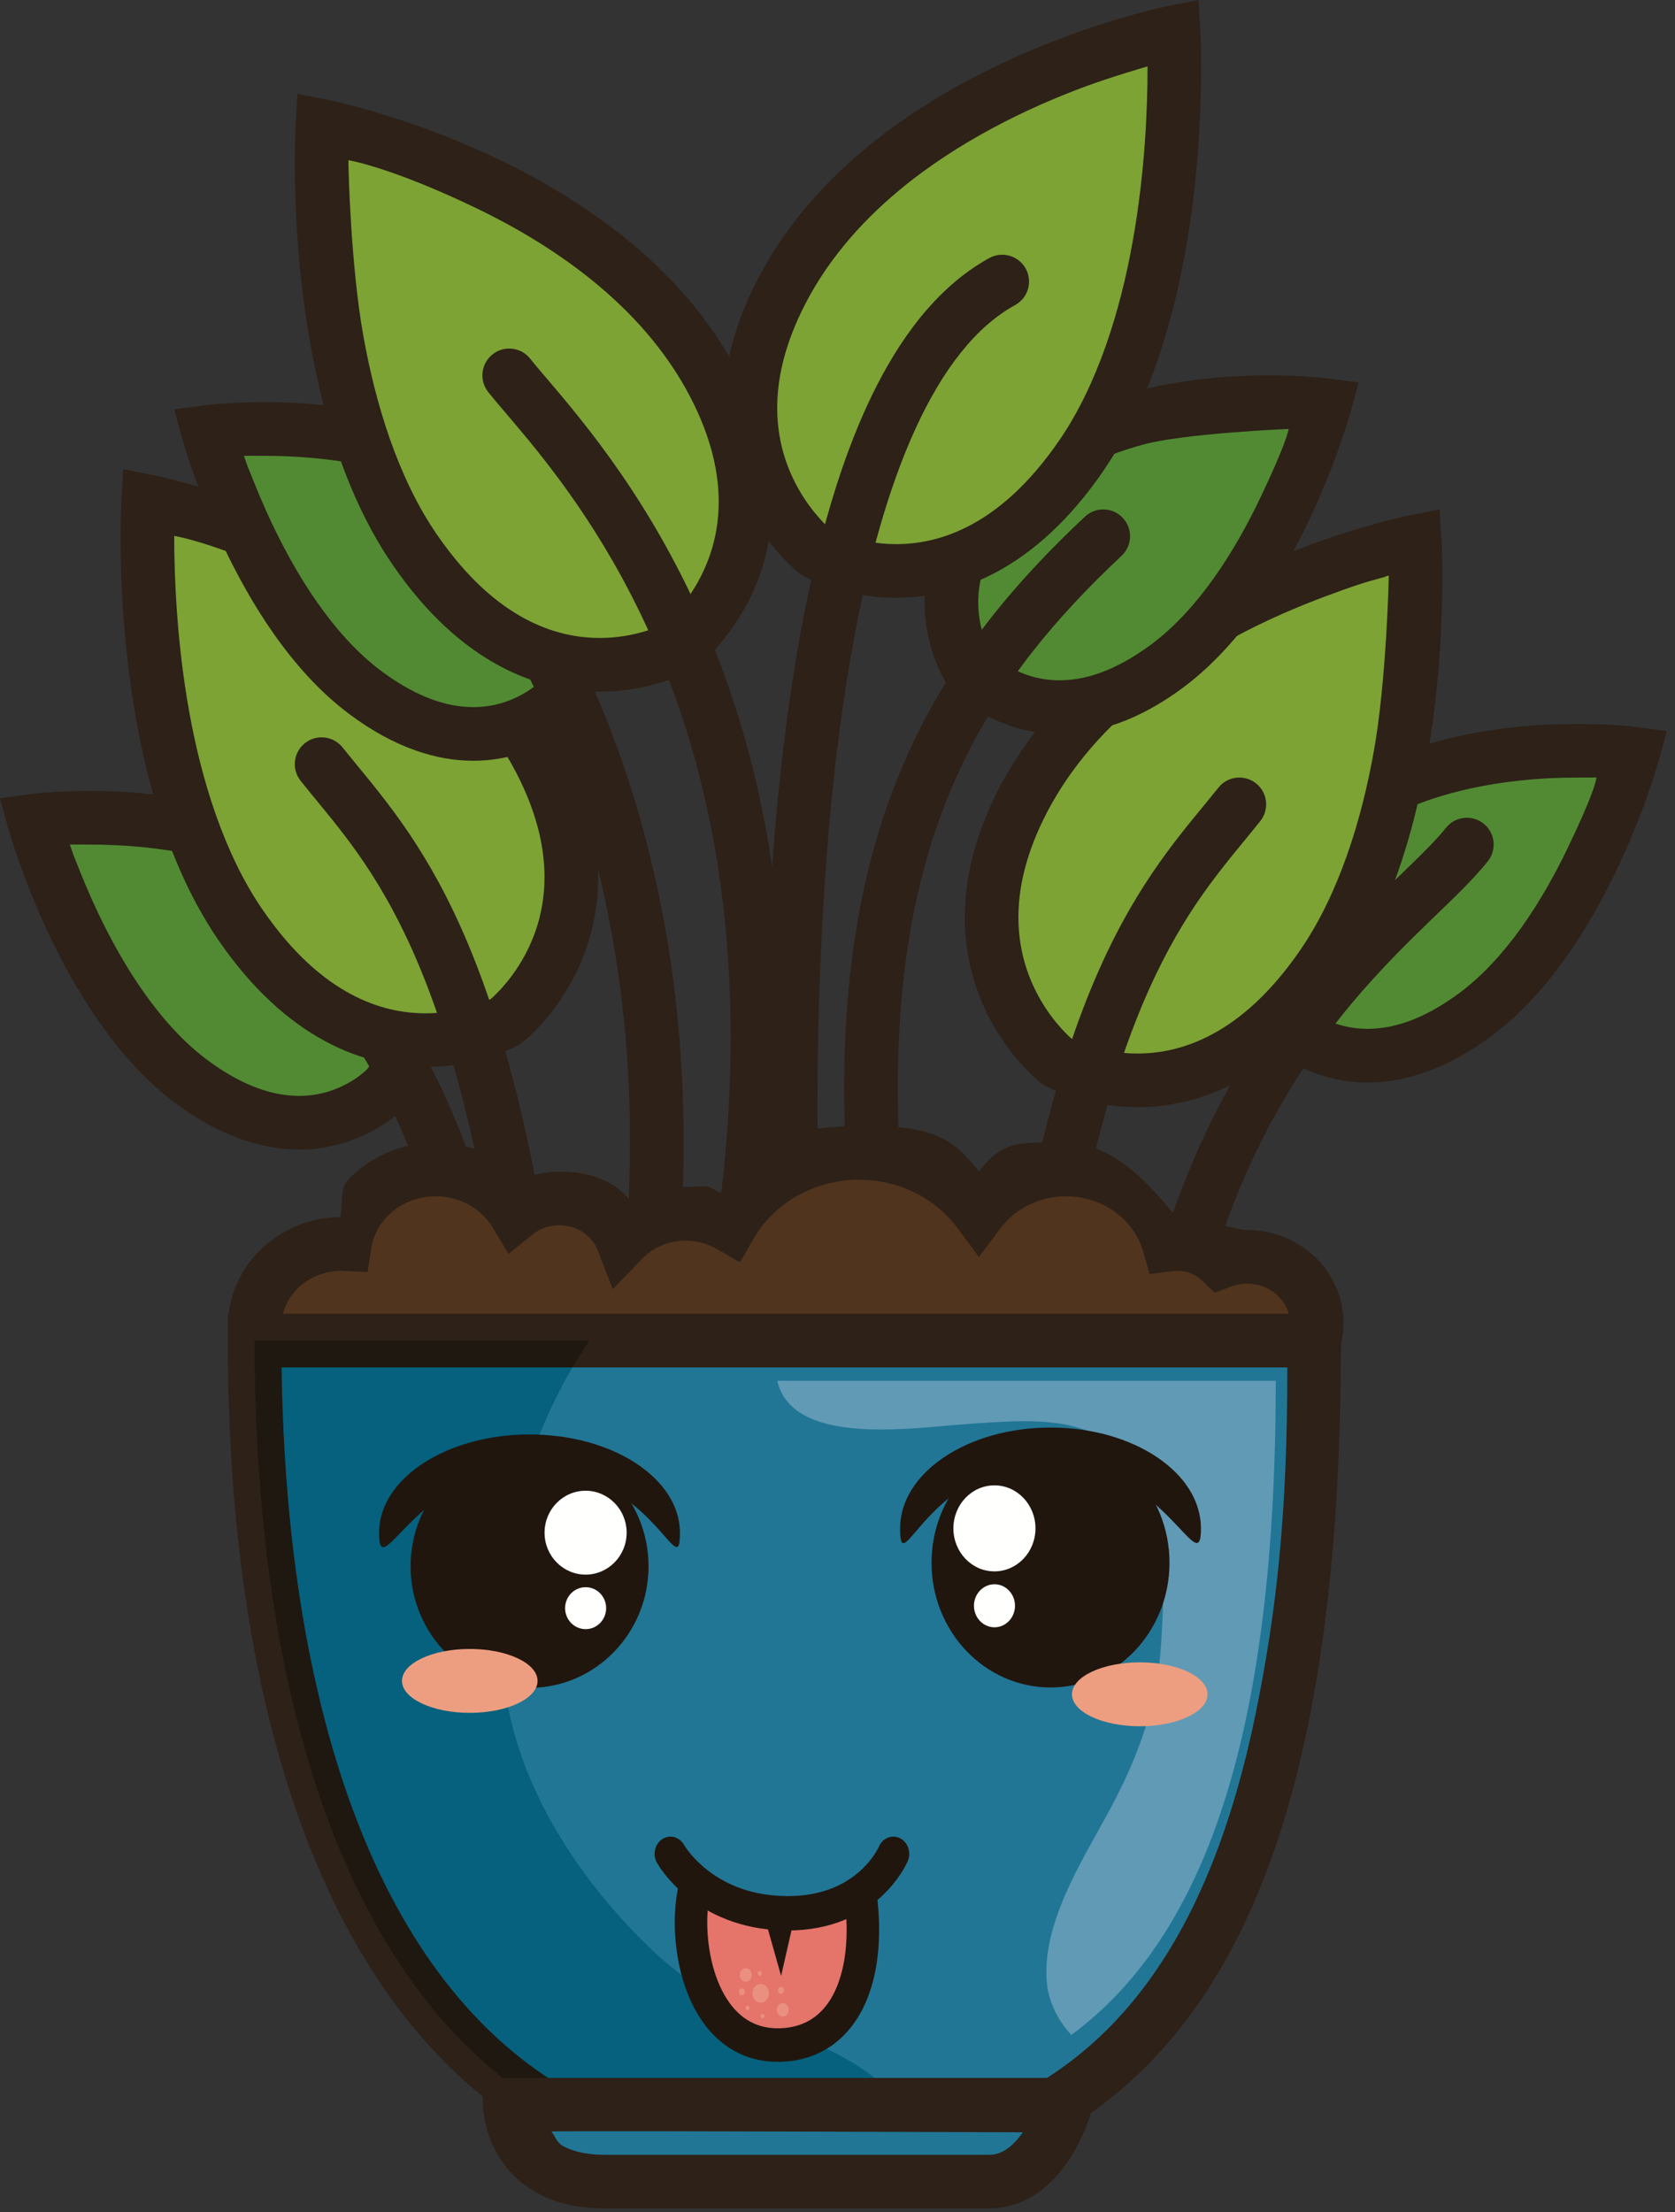 <?xml version="1.0" encoding="UTF-8"?>

<svg viewBox="0 0 125 165" version="1.1" xmlns="http://www.w3.org/2000/svg" xmlns:xlink="http://www.w3.org/1999/xlink">
    <rect x="0" y="0" width="125" height="165" fill="#333333" stroke="none"/>
    <!-- Generator: Sketch 51 (57462) - http://www.bohemiancoding.com/sketch -->
    <g id="Page-1" stroke="none" stroke-width="1" fill="none" fill-rule="evenodd">
        <g id="caoutchou_tongue" fill-rule="nonzero">
            <path d="M110.12,75.664 C101.06,82.418 95.357,75.965 95.357,75.965 C95.357,75.965 91.091,69.52 97.685,62.811 C106.208,54.14 121.85,56.218 121.85,56.218 C121.85,56.218 118.148,69.682 110.12,75.664" id="Fill-372" fill="#518A32"></path>
            <path d="M108.925,74.061 C106.082,76.171 103.827,76.739 102.067,76.746 C100.384,76.745 99.073,76.2 98.155,75.646 C97.7,75.369 97.351,75.093 97.128,74.897 C97.017,74.799 96.937,74.722 96.891,74.676 L95.93,75.46 L96.857,74.641 L95.93,75.46 L96.857,74.641 L95.358,75.965 L97.026,74.861 L96.445,75.245 L97.034,74.874 L96.445,75.245 L97.034,74.874 C97.018,74.85 96.75,74.417 96.496,73.714 C96.24,73.009 95.999,72.04 96,70.922 C96.001,69.999 96.158,68.974 96.616,67.854 C97.075,66.734 97.838,65.51 99.112,64.213 C101.657,61.619 105.007,60.047 108.405,59.139 C111.796,58.231 115.201,57.998 117.698,58 C118.496,58 118.976,57.998 119.139,57.994 C119.098,58.326 118.866,59.349 117.009,63.222 C116.082,65.157 114.931,67.232 113.573,69.138 C112.215,71.046 110.648,72.779 108.926,74.061 L111.316,77.268 C113.552,75.6 115.413,73.478 116.978,71.251 C119.321,67.908 120.999,64.314 122.113,61.537 C123.224,58.761 123.764,56.802 123.78,56.748 L124.387,54.537 L122.115,54.235 C122.049,54.227 120.323,54 117.698,54 C114.958,54.001 111.237,54.243 107.372,55.275 C103.513,56.308 99.476,58.141 96.26,61.409 C94.658,63.036 93.578,64.711 92.913,66.339 C92.247,67.965 91.999,69.533 92,70.922 C92.001,72.723 92.406,74.22 92.811,75.281 C93.219,76.343 93.629,76.976 93.69,77.069 L93.767,77.185 L93.859,77.289 C93.954,77.395 94.701,78.226 96.08,79.065 C97.454,79.901 99.497,80.746 102.067,80.746 C104.757,80.753 107.934,79.798 111.316,77.268 L110.121,75.664 L108.925,74.061 Z" id="Fill-373" fill="#2D2118"></path>
            <path d="M87.981,105.87 C89.905,92.122 94.438,83.321 99.047,77.155 C101.355,74.071 103.692,71.651 105.774,69.609 C107.858,67.56 109.686,65.923 111.031,64.246 C111.72,63.383 111.578,62.125 110.714,61.436 C109.851,60.748 108.593,60.889 107.904,61.753 C106.905,63.016 105.117,64.658 102.974,66.753 C99.756,69.906 95.738,74.149 92.181,80.308 C88.618,86.467 85.52,94.537 84.02,105.318 C83.867,106.412 84.63,107.423 85.724,107.575 C86.819,107.728 87.829,106.965 87.982,105.871 L87.981,105.87" id="Fill-374" fill="#2D2118"></path>
            <path d="M98.67,72.611 C89.545,85.874 78.893,79.784 78.893,79.784 C78.893,79.784 70.185,73.049 76.002,60.975 C83.524,45.369 105.577,41 105.577,41 C105.577,41 106.756,60.86 98.67,72.611" id="Fill-375" fill="#7DA334"></path>
            <path d="M97.023,70.885 C94.791,74.126 92.549,76.024 90.491,77.135 C88.431,78.243 86.528,78.584 84.881,78.587 C83.371,78.588 82.081,78.288 81.186,77.991 C80.739,77.843 80.391,77.696 80.167,77.593 C80.055,77.541 79.974,77.5 79.926,77.476 L79.301,78.479 L79.887,77.455 L79.301,78.479 L79.887,77.455 L78.894,79.192 L80.117,77.609 L79.674,78.182 L80.125,77.616 L79.674,78.182 L80.125,77.616 C80.098,77.596 79.029,76.73 78.007,75.161 C76.982,73.584 76.002,71.346 76,68.426 C76.002,66.408 76.465,64.035 77.805,61.251 C79.533,57.664 82.12,54.68 85.078,52.215 C89.509,48.517 94.765,46.025 98.901,44.488 C100.968,43.718 101.755,43.464 103.015,43.126 C103.644,42.956 103.301,43.011 103.637,42.934 C103.648,43.121 103.462,50.81 102.532,55.998 C101.609,61.188 99.908,66.707 97.023,70.885 L98.671,72.019 L100.319,73.152 C103.693,68.234 105.475,62.226 106.47,56.704 C107.458,51.18 107.636,46.127 107.637,43.126 C107.637,41.375 107.576,40.324 107.574,40.291 L107.438,38 L105.188,38.446 C105.087,38.469 99.441,39.586 92.758,42.735 C89.416,44.311 85.812,46.397 82.517,49.142 C79.225,51.885 76.234,55.299 74.202,59.515 C72.626,62.777 71.998,65.781 72,68.426 C71.998,72.394 73.4,75.487 74.788,77.543 C76.179,79.607 77.554,80.682 77.67,80.774 L77.78,80.858 L77.901,80.928 C78.08,81.023 80.802,82.577 84.881,82.587 C87.095,82.59 89.709,82.104 92.389,80.656 C95.072,79.212 97.794,76.825 100.319,73.152 L98.671,72.019 L97.023,70.885 Z" id="Fill-376" fill="#2D2118"></path>
            <path d="M78.981,100.626 C80.922,86.699 83.58,78.289 86.26,72.697 C88.949,67.099 91.626,64.287 94.052,61.246 C94.74,60.383 94.599,59.124 93.735,58.436 C92.871,57.748 91.613,57.89 90.925,58.753 C88.664,61.591 85.557,64.893 82.653,70.969 C79.74,77.052 76.997,85.879 75.019,100.074 C74.867,101.168 75.63,102.179 76.724,102.331 C77.818,102.484 78.828,101.72 78.981,100.626" id="Fill-377" fill="#2D2118"></path>
            <path d="M87.12,49.666 C78.06,56.419 72.357,49.965 72.357,49.965 C72.357,49.965 68.091,43.52 74.685,36.812 C83.208,28.141 98.852,30.218 98.852,30.218 C98.852,30.218 95.149,43.682 87.12,49.666" id="Fill-378" fill="#518A32"></path>
            <path d="M85.926,48.062 C83.083,50.171 80.828,50.74 79.067,50.747 C77.384,50.746 76.073,50.201 75.155,49.646 C74.699,49.37 74.351,49.093 74.128,48.897 C74.017,48.799 73.937,48.722 73.891,48.676 L72.957,49.435 L73.856,48.641 L72.957,49.435 L73.856,48.641 L72.358,49.965 L74.025,48.86 L73.443,49.245 L74.033,48.873 L73.443,49.245 L74.033,48.873 C74.018,48.849 73.75,48.417 73.495,47.713 C73.239,47.009 72.999,46.04 73,44.923 C73.001,43.999 73.157,42.974 73.615,41.854 C74.074,40.735 74.837,39.511 76.111,38.214 C78.657,35.62 82.008,34.047 85.407,33.139 C88.378,32.344 95.867,32 96.177,32 C96.086,32.325 95.867,33.349 94.01,37.221 C93.083,39.157 91.932,41.232 90.573,43.139 C89.215,45.047 87.649,46.78 85.926,48.062 L88.316,51.27 C90.552,49.601 92.414,47.478 93.979,45.251 C96.322,41.908 98.001,38.314 99.114,35.537 C100.226,32.76 100.766,30.801 100.781,30.748 L101.388,28.537 L99.116,28.235 C99.049,28.227 97.326,28 94.702,28 C91.962,28.001 88.24,28.243 84.374,29.275 C80.515,30.308 76.476,32.141 73.259,35.409 C71.657,37.037 70.578,38.712 69.913,40.339 C69.246,41.966 68.998,43.534 69,44.923 C69,46.723 69.405,48.22 69.811,49.281 C70.218,50.343 70.629,50.976 70.69,51.069 L70.766,51.184 L70.858,51.289 C70.954,51.395 71.7,52.226 73.08,53.065 C74.454,53.901 76.497,54.747 79.067,54.747 C81.757,54.753 84.935,53.799 88.316,51.27 L87.121,49.666 L85.926,48.062 Z" id="Fill-379" fill="#2D2118"></path>
            <path d="M68.816,100.686 C67.566,93.278 66.999,86.82 67,81.144 C67.003,71.019 68.791,63.398 71.738,57.162 C74.687,50.928 78.824,46.033 83.7,41.458 C84.505,40.703 84.546,39.437 83.791,38.632 C83.035,37.826 81.77,37.785 80.965,38.54 C75.876,43.31 71.347,48.629 68.121,55.452 C64.892,62.273 62.996,70.553 63,81.144 C63,87.087 63.592,93.763 64.872,101.351 C65.055,102.44 66.087,103.175 67.177,102.991 C68.265,102.807 69,101.775 68.816,100.686" id="Fill-380" fill="#2D2118"></path>
            <path d="M80.671,33.611 C71.546,46.875 60.894,40.784 60.894,40.784 C60.894,40.784 52.184,34.049 58.003,21.974 C65.523,6.369 87.576,2 87.576,2 C87.576,2 88.756,21.859 80.671,33.611" id="Fill-381" fill="#7DA334"></path>
            <path d="M79.024,32.886 C76.792,36.127 74.55,38.025 72.491,39.137 C70.431,40.245 68.529,40.586 66.882,40.589 C65.372,40.589 64.082,40.289 63.187,39.992 C62.74,39.844 62.392,39.698 62.168,39.594 C62.056,39.543 61.975,39.502 61.927,39.477 L61.282,40.516 L61.888,39.457 L61.282,40.516 L61.888,39.457 L60.895,41.193 L62.118,39.611 L61.676,40.184 L62.127,39.617 L61.676,40.184 L62.127,39.617 C62.099,39.597 61.03,38.732 60.008,37.162 C58.982,35.585 58.002,33.346 58,30.427 C58.002,28.408 58.465,26.035 59.805,23.252 C61.533,19.664 64.119,16.68 67.077,14.215 C71.509,10.518 76.765,8.025 80.9,6.488 C82.968,5.719 85.636,4.955 85.636,4.955 C85.646,5.143 85.636,4.955 85.636,5.127 C85.636,7.965 85.462,12.811 84.531,17.999 C83.608,23.189 81.907,28.708 79.024,32.887 L80.672,34.02 L82.319,35.153 C85.693,30.235 87.474,24.227 88.469,18.704 C89.457,13.181 89.635,8.128 89.636,5.127 C89.636,3.376 89.575,2.324 89.573,2.291 L89.438,0 L87.188,0.447 C87.086,0.469 81.44,1.587 74.757,4.735 C71.416,6.311 67.812,8.397 64.516,11.142 C61.224,13.886 58.234,17.299 56.202,21.515 C54.626,24.777 53.998,27.781 54,30.427 C53.998,34.395 55.401,37.488 56.788,39.544 C58.179,41.608 59.555,42.683 59.672,42.775 L59.78,42.859 L59.902,42.929 C60.082,43.024 62.803,44.578 66.882,44.589 C69.095,44.591 71.71,44.105 74.39,42.657 C77.072,41.213 79.794,38.827 82.319,35.154 L80.672,34.02 L79.024,32.886 Z" id="Fill-382" fill="#2D2118"></path>
            <path d="M61.302,95.47 C61.302,95.47 61.297,95.397 61.29,95.246 C61.232,94.189 61,89.468 61,82.874 C60.998,73.331 61.491,59.849 63.675,47.938 C64.764,41.986 66.28,36.43 68.308,32.004 C69.319,29.791 70.457,27.862 71.705,26.302 C72.954,24.74 74.305,23.551 75.757,22.754 C76.725,22.222 77.078,21.006 76.546,20.038 C76.015,19.07 74.799,18.716 73.831,19.248 C71.824,20.351 70.087,21.92 68.581,23.805 C65.945,27.109 63.976,31.384 62.428,36.201 C60.116,43.428 58.774,51.903 57.991,60.179 C57.211,68.452 57,76.52 57,82.874 C57,90.517 57.307,95.678 57.309,95.708 C57.375,96.811 58.322,97.651 59.424,97.585 C60.527,97.52 61.368,96.573 61.302,95.47" id="Fill-383" fill="#2D2118"></path>
            <path d="M14.731,80.666 C23.793,87.419 29.496,80.965 29.496,80.965 C29.496,80.965 33.762,74.522 27.167,67.813 C18.645,59.141 3,61.218 3,61.218 C3,61.218 6.703,74.683 14.731,80.666" id="Fill-384" fill="#518A32"></path>
            <path d="M13.073,82.27 C16.455,84.799 19.632,85.753 22.321,85.747 C24.891,85.747 26.935,84.902 28.309,84.066 C29.689,83.226 30.436,82.395 30.531,82.289 L30.622,82.186 L30.701,82.069 C30.762,81.975 31.172,81.342 31.579,80.281 C31.984,79.22 32.389,77.724 32.39,75.924 C32.391,74.535 32.142,72.967 31.475,71.34 C30.81,69.713 29.731,68.038 28.13,66.411 C24.913,63.142 20.874,61.308 17.015,60.275 C13.148,59.243 9.426,59.001 6.686,59 C4.061,59 2.339,59.227 2.273,59.235 L0,59.538 L0.608,61.748 C0.629,61.82 1.58,65.277 3.581,69.547 C4.583,71.683 5.848,74.023 7.411,76.252 C8.976,78.479 10.837,80.601 13.073,82.27 L15.463,79.062 C13.685,77.739 12.073,75.934 10.685,73.954 C8.6,70.986 7.023,67.638 5.989,65.05 C5.47,63.756 5.471,63.774 5.218,63 C5.343,62.984 4.442,62.999 6.686,63 C9.184,62.998 12.589,63.231 15.981,64.139 C19.381,65.047 22.732,66.62 25.277,69.214 C26.551,70.511 27.314,71.736 27.773,72.856 C28.231,73.976 28.388,75.001 28.389,75.924 C28.39,77.115 28.116,78.139 27.843,78.851 C27.707,79.207 27.573,79.483 27.479,79.658 C27.428,79.751 26.871,80.301 25.973,80.798 C25.07,81.297 23.851,81.746 22.321,81.747 C20.561,81.74 18.307,81.172 15.463,79.062 L14.268,80.666 L13.073,82.27 Z" id="Fill-385" fill="#2D2118"></path>
            <path d="M40.469,110.076 C38.491,95.88 35.749,87.054 32.836,80.971 C29.932,74.894 26.824,71.592 24.564,68.754 C23.875,67.89 22.617,67.748 21.753,68.437 C20.89,69.125 20.748,70.384 21.437,71.247 C23.863,74.287 26.539,77.1 29.228,82.699 C31.908,88.291 34.567,96.7 36.508,110.628 C36.66,111.722 37.67,112.485 38.765,112.333 C39.858,112.181 40.622,111.17 40.47,110.076 L40.469,110.076" id="Fill-386" fill="#2D2118"></path>
            <path d="M17.966,69.611 C27.091,82.875 37.742,76.784 37.742,76.784 C37.742,76.784 46.451,70.048 40.633,57.975 C33.113,42.37 11.06,38 11.06,38 C11.06,38 9.88,57.858 17.966,69.611" id="Fill-387" fill="#7DA334"></path>
            <path d="M16.319,70.152 C18.844,73.826 21.566,76.212 24.247,77.656 C26.927,79.104 29.541,79.59 31.756,79.588 C35.833,79.577 38.556,78.023 38.736,77.928 L38.855,77.86 L38.967,77.774 C39.083,77.682 40.458,76.607 41.849,74.543 C43.236,72.487 44.638,69.394 44.637,65.426 C44.638,62.78 44.009,59.777 42.436,56.515 C40.404,52.299 37.413,48.886 34.121,46.142 C29.177,42.027 23.543,39.384 19.133,37.739 C14.722,36.097 11.525,35.461 11.45,35.446 L9.201,35 L9.064,37.288 C9.062,37.322 9,38.373 9,40.125 C9.001,43.126 9.179,48.179 10.167,53.702 C11.162,59.225 12.944,65.233 16.319,70.153 L19.615,67.885 C16.729,63.706 15.028,58.187 14.104,52.997 C13.174,47.809 12.999,42.811 13,39.973 C13.231,40.018 16.315,40.542 22.466,43.491 C25.542,44.964 28.801,46.889 31.698,49.331 C34.598,51.773 37.131,54.72 38.832,58.251 C40.171,61.034 40.635,63.408 40.636,65.426 C40.635,68.439 39.59,70.729 38.53,72.311 C38.001,73.097 37.471,73.695 37.086,74.085 C36.893,74.28 36.737,74.422 36.636,74.511 L36.529,74.602 L36.984,75.21 L36.519,74.61 L36.984,75.21 L36.519,74.61 L37.743,76.192 L36.751,74.455 L37.332,75.472 L36.761,74.45 L37.332,75.472 L36.761,74.45 C36.526,74.581 34.493,75.595 31.756,75.587 C30.108,75.585 28.206,75.244 26.146,74.136 C24.088,73.024 21.847,71.126 19.615,67.885 L17.967,69.019 L16.319,70.152 Z" id="Fill-388" fill="#2D2118"></path>
            <path d="M41.469,97.074 C39.491,82.879 36.748,74.053 33.835,67.97 C30.931,61.894 27.824,58.592 25.565,55.753 C24.876,54.89 23.618,54.747 22.754,55.436 C21.89,56.124 21.748,57.383 22.437,58.246 C24.863,61.287 27.539,64.1 30.228,69.698 C32.908,75.29 35.566,83.699 37.507,97.626 C37.659,98.72 38.67,99.484 39.764,99.331 C40.858,99.179 41.621,98.168 41.469,97.074" id="Fill-389" fill="#2D2118"></path>
            <path d="M27.731,51.666 C36.792,58.419 42.495,51.965 42.495,51.965 C42.495,51.965 46.76,45.522 40.166,38.812 C31.643,30.141 16,32.218 16,32.218 C16,32.218 19.703,45.683 27.731,51.666" id="Fill-390" fill="#518A32"></path>
            <path d="M26.072,53.269 C29.453,55.799 32.631,56.754 35.321,56.747 C37.891,56.747 39.934,55.902 41.308,55.066 C42.688,54.227 43.435,53.396 43.53,53.29 L43.621,53.187 L43.699,53.069 C43.761,52.975 44.171,52.343 44.578,51.281 C44.983,50.221 45.387,48.724 45.388,46.924 C45.389,45.535 45.141,43.967 44.474,42.34 C43.809,40.713 42.73,39.038 41.129,37.41 C37.912,34.142 33.873,32.309 30.014,31.276 C26.147,30.244 22.426,30.002 19.686,30 C17.061,30.001 15.339,30.227 15.273,30.236 L13,30.538 L13.608,32.749 C13.629,32.82 14.58,36.278 16.581,40.548 C17.583,42.683 18.848,45.023 20.411,47.252 C21.975,49.479 23.837,51.601 26.073,53.269 L28.463,50.062 C26.685,48.739 25.073,46.934 23.685,44.954 C21.6,41.986 20.023,38.638 18.988,36.05 C18.47,34.757 18.456,34.773 18.203,34 C18.257,33.993 19.52,34 19.686,34 C22.183,33.999 25.588,34.231 28.981,35.14 C32.38,36.047 35.731,37.62 38.276,40.214 C39.549,41.511 40.313,42.736 40.772,43.856 C41.229,44.976 41.387,46.001 41.388,46.924 C41.389,48.116 41.115,49.139 40.842,49.852 C40.706,50.207 40.571,50.483 40.478,50.659 L40.374,50.843 L40.944,51.246 L40.364,50.862 L40.944,51.246 L40.364,50.862 L42.032,51.965 L40.533,50.641 L41.438,51.44 L40.544,50.628 L41.438,51.44 L40.544,50.628 C40.427,50.752 39.87,51.301 38.971,51.798 C38.068,52.297 36.85,52.746 35.321,52.747 C33.56,52.74 31.306,52.172 28.463,50.062 L27.268,51.666 L26.072,53.269 Z" id="Fill-391" fill="#2D2118"></path>
            <path d="M49.505,102.738 C50.564,96.46 51.016,90.6 51.016,85.175 C51.016,72.832 48.672,62.75 45.821,55.128 C42.966,47.5 39.627,42.347 37.564,39.754 C36.876,38.89 35.617,38.748 34.753,39.436 C33.89,40.124 33.748,41.383 34.436,42.247 C36.213,44.473 39.382,49.319 42.075,56.529 C44.772,63.744 47.016,73.34 47.016,85.175 C47.016,90.377 46.583,96.013 45.561,102.073 C45.377,103.162 46.111,104.194 47.201,104.377 C48.29,104.561 49.321,103.827 49.505,102.738" id="Fill-392" fill="#2D2118"></path>
            <path d="M30.966,40.611 C40.091,53.875 50.742,47.785 50.742,47.785 C50.742,47.785 59.451,41.049 53.633,28.975 C46.113,13.37 24.06,9 24.06,9 C24.06,9 22.88,28.86 30.966,40.611" id="Fill-393" fill="#7DA334"></path>
            <path d="M29.319,42.152 C31.844,45.825 34.566,48.212 37.248,49.656 C39.928,51.104 42.542,51.59 44.756,51.588 C48.832,51.577 51.556,50.023 51.735,49.929 L51.857,49.859 L51.967,49.774 C52.083,49.682 53.458,48.607 54.849,46.543 C56.236,44.487 57.638,41.394 57.636,37.426 C57.638,34.78 57.009,31.776 55.435,28.514 C53.403,24.298 50.413,20.884 47.121,18.141 C42.177,14.026 36.544,11.384 32.133,9.738 C27.722,8.096 24.526,7.461 24.45,7.445 L22.201,7 L22.065,9.288 C22.063,9.321 22.001,10.374 22,12.128 C22.001,15.13 22.18,20.183 23.168,25.705 C24.163,31.227 25.945,37.234 29.319,42.152 L32.614,39.885 C29.729,35.707 28.028,30.19 27.105,25 C26.175,19.813 25.987,12.395 26.001,11.947 C26.233,11.992 29.316,12.542 35.467,15.491 C38.542,16.963 41.801,18.889 44.698,21.33 C47.599,23.772 50.131,26.719 51.832,30.25 C53.17,33.033 53.634,35.408 53.636,37.426 C53.634,40.439 52.589,42.729 51.53,44.311 C51.001,45.097 50.471,45.696 50.085,46.085 C49.892,46.28 49.736,46.423 49.636,46.511 L49.529,46.602 L49.962,47.183 L49.519,46.61 L49.962,47.183 L49.519,46.61 L50.743,48.192 L49.75,46.456 L50.331,47.472 L49.761,46.45 L50.331,47.472 L49.761,46.45 C49.525,46.581 47.493,47.595 44.756,47.587 C43.108,47.585 41.206,47.244 39.146,46.135 C37.088,45.024 34.846,43.126 32.614,39.885 L30.967,41.018 L29.319,42.152 Z" id="Fill-394" fill="#2D2118"></path>
            <path d="M55.439,103.033 C57.623,93.456 58.529,84.917 58.529,77.331 C58.533,61.854 54.744,50.348 50.448,42.145 C48.302,38.043 46.032,34.764 44.066,32.217 C43.083,30.944 42.176,29.853 41.403,28.94 C40.631,28.029 39.991,27.289 39.564,26.754 C38.876,25.89 37.617,25.748 36.754,26.436 C35.89,27.125 35.748,28.383 36.436,29.247 C36.951,29.892 37.594,30.632 38.35,31.525 C40.985,34.638 44.998,39.601 48.388,47.036 C51.771,54.47 54.526,64.358 54.528,77.331 C54.528,84.598 53.662,92.835 51.539,102.144 C51.294,103.221 51.968,104.293 53.045,104.539 C54.122,104.784 55.194,104.11 55.44,103.033" id="Fill-395" fill="#2D2118"></path>
            <path d="M93.059,93.751 C92.372,93.751 91.721,93.878 91.121,94.107 C90.293,93.297 89.136,92.791 87.853,92.791 C87.647,92.791 87.445,92.809 87.245,92.835 C86.333,89.611 83.241,87.235 79.557,87.235 C76.876,87.235 74.511,88.495 73.067,90.419 C71.084,87.749 67.817,86 64.114,86 C59.959,86 56.344,88.195 54.489,91.429 C53.522,90.871 52.389,90.544 51.174,90.544 C49.305,90.544 47.628,91.31 46.46,92.524 C45.75,90.699 43.908,89.396 41.739,89.396 C40.495,89.396 39.36,89.825 38.481,90.534 C37.299,88.565 35.072,87.235 32.514,87.235 C29.063,87.235 26.213,89.655 25.729,92.803 L25.492,92.791 C21.906,92.791 19,95.55 19,98.952 C19,102.354 21.906,105.114 25.492,105.114 C28.615,105.114 91.221,103.628 93.059,103.628 C95.933,103.628 98.263,101.417 98.263,98.689 C98.263,95.962 95.933,93.751 93.059,93.751" id="Fill-396" fill="#50341D"></path>
            <path d="M93.059,91.751 C92.125,91.75 89.666,90.791 87.853,90.791 C87.526,90.791 84.109,85.237 79.557,85.235 C76.243,85.236 74.876,84.971 73.056,87.396 C70.698,84.22 68.452,84.001 64.114,84 C59.247,84.002 55.957,85.111 53.738,88.977 C52.479,88.249 52.749,88.543 51.174,88.544 C48.753,88.544 49.437,89.539 47.901,91.138 L45.019,91.138 L47.901,91.138 C46.88,88.522 44.718,87.398 41.739,87.396 C40.032,87.396 38.45,87.987 37.225,88.977 L38.481,90.534 L40.195,89.505 C38.648,86.929 35.773,85.237 32.514,85.235 C30.318,85.235 28.289,86.007 26.732,87.299 C25.175,88.588 25.714,88.708 25.393,90.793 C23.183,90.791 21.066,91.681 19.525,93.145 C17.983,94.603 16.998,96.673 17,98.952 C16.998,101.231 17.982,103.301 19.524,104.759 C21.066,106.223 23.182,107.114 25.492,107.114 C25.933,107.114 27.234,107.09 29.257,107.05 C36.313,106.907 51.87,106.552 65.868,106.232 C72.866,106.072 79.474,105.921 84.432,105.809 C86.911,105.754 88.978,105.708 90.474,105.677 C91.222,105.661 91.827,105.649 92.269,105.64 C92.706,105.632 93.001,105.627 93.059,105.628 C95.012,105.628 96.807,104.874 98.115,103.632 C99.424,102.395 100.264,100.631 100.263,98.689 C100.264,96.748 99.424,94.983 98.115,93.746 C96.807,92.504 95.012,91.751 93.059,91.751 L93.059,95.751 C93.979,95.751 94.786,96.103 95.362,96.648 C95.936,97.198 96.261,97.903 96.262,98.689 C96.261,99.475 95.936,100.18 95.362,100.731 C94.786,101.276 93.979,101.628 93.059,101.628 C92.898,101.628 92.561,101.634 91.992,101.645 C87.78,101.727 71.882,102.094 56.663,102.441 C49.053,102.614 41.616,102.783 35.899,102.908 C33.04,102.97 30.611,103.022 28.807,103.058 C27.01,103.094 25.809,103.114 25.492,103.114 C24.216,103.114 23.087,102.625 22.279,101.858 C21.471,101.086 21.002,100.075 21,98.952 C21.002,97.828 21.47,96.818 22.278,96.046 C23.087,95.28 24.216,94.791 25.492,94.791 L27.431,94.889 L27.705,93.107 C27.869,92.044 28.433,91.086 29.285,90.378 C30.137,89.673 31.258,89.236 32.514,89.235 C34.371,89.234 35.949,90.202 36.766,91.563 L37.948,93.533 L39.736,92.091 C40.268,91.662 40.958,91.397 41.739,91.396 C43.099,91.394 44.197,92.215 44.596,93.249 L45.73,96.167 L47.901,93.911 C48.7,93.081 49.856,92.544 51.174,92.544 C52.028,92.544 52.813,92.772 53.488,93.161 L55.224,94.165 L56.223,92.425 C57.714,89.822 60.671,87.998 64.114,88 C67.18,87.999 69.854,89.447 71.461,91.611 L73.056,93.761 L74.666,91.619 C75.735,90.196 77.509,89.234 79.557,89.235 C82.374,89.233 84.669,91.054 85.321,93.379 L85.789,95.036 L87.498,94.819 C87.65,94.799 87.767,94.791 87.853,94.791 C88.606,94.791 89.26,95.085 89.722,95.536 L90.638,96.433 L91.836,95.975 C92.214,95.831 92.619,95.751 93.059,95.751 L93.059,93.751 L93.059,91.751 Z" id="Fill-397" fill="#2D2118"></path>
            <path d="M58.536,161.953 C29.882,161.953 19,133.422 19,100 L98.071,100 C98.071,144.019 85.314,161.953 58.536,161.953 Z" id="Fill-398" fill="#217695"></path>
            <path d="M93.701,127.849 C92.518,133.619 90.894,138.51 88.853,142.583 C85.782,148.695 81.816,152.96 76.847,155.775 C71.877,158.584 65.823,159.952 58.537,159.953 C51.703,159.949 46.064,158.268 41.341,155.283 C37.8,153.041 34.766,150.046 32.191,146.397 C28.328,140.927 25.515,133.978 23.685,126.062 C21.852,118.149 21,109.278 21.001,100 L19.001,100 L19.001,102 C71.195,102 96.885,102 96.071,102 C96.071,102 96.071,101.333 96.071,100 L96.071,102 L98.072,98 L17,98 L17,100 C17.009,116.927 19.727,132.702 26.277,144.483 C29.554,150.368 33.821,155.257 39.201,158.663 C44.577,162.072 51.044,163.958 58.537,163.953 C65.45,163.954 71.58,162.795 76.873,160.268 C80.84,158.376 84.32,155.711 87.257,152.272 C91.669,147.11 94.862,140.251 96.96,131.604 C99.057,122.952 100.07,112.489 100.072,100 L100.072,98 L98.072,98 L96.071,102 C96.072,112.908 95.279,120.157 93.701,127.849 Z" id="Fill-399" fill="#2D2118"></path>
            <path d="M58.523,159.953 C51.689,159.949 46.05,158.268 41.327,155.283 C37.786,153.041 34.752,150.046 32.177,146.397 C28.314,140.927 25.501,133.978 23.671,126.062 C21.97,118.719 21.114,110.552 21,102 L42.714,102 C38.547,109.135 36.684,117.83 37.641,125.626 C38.588,133.355 43.363,140.505 48.935,145.714 C51.779,148.372 55.098,150.057 58.667,151.517 C61.049,152.49 63.346,153.448 65.367,155.074 C66.228,155.766 67.316,157.479 67.66,159.107 C64.857,159.673 61.815,159.953 58.523,159.953" id="Fill-400" fill="#05617D"></path>
            <path d="M58.536,161.953 C29.882,161.953 19,133.422 19,100 L43.984,100 C43.544,100.651 43.125,101.318 42.727,102 L21.013,102 C21.127,110.552 21.983,118.719 23.684,126.062 C25.514,133.978 28.327,140.927 32.19,146.397 C34.765,150.046 37.799,153.041 41.34,155.283 C46.063,158.268 51.702,159.949 58.536,159.953 C61.828,159.953 64.87,159.673 67.673,159.107 C67.827,159.84 67.831,160.555 67.595,161.152 C64.775,161.687 61.76,161.953 58.536,161.953" id="Fill-401" fill="#1E1811"></path>
            <path d="M79.951,151.793 C78.949,150.718 78.27,149.332 78.133,148.004 C77.673,143.574 80.731,138.847 82.756,135.111 C84.929,131.1 86.37,127.18 86.652,122.603 C86.872,119.032 87.083,114.691 85.639,111.328 C83.735,106.891 80.341,106.013 76.44,106.013 C75.074,106.013 73.645,106.121 72.197,106.221 C70.562,106.334 68.148,106.632 65.766,106.632 C62.197,106.632 58.699,105.963 58,103 L95.205,103 C95.205,128.645 90.226,144.211 79.951,151.793" id="Fill-402" fill="#619AB5"></path>
            <path d="M45.046,162.732 C51.974,162.732 69.704,162.732 73.781,162.732 C77.856,162.732 79.469,157 79.469,157 L38,157 C38,157 38.117,162.732 45.046,162.732" id="Fill-403" fill="#217695"></path>
            <path d="M45.087,164.732 C52.015,164.732 69.745,164.732 73.822,164.732 C75.319,164.738 76.637,164.182 77.621,163.443 C79.108,162.325 79.992,160.866 80.577,159.701 C81.155,158.53 81.411,157.622 81.435,157.542 L82.15,155 L36,155 L36.041,157.04 C36.044,157.141 36.059,157.624 36.215,158.329 C36.449,159.375 37.002,160.968 38.417,162.352 C39.121,163.039 40.037,163.652 41.155,164.074 C42.273,164.497 43.582,164.733 45.087,164.732 L45.087,160.732 C43.627,160.73 42.679,160.438 42.02,160.081 C41.526,159.81 41.428,159.34 41.155,159 C41.117,158.953 52.843,158.971 76.332,159.054 L79.51,159 L76.332,159.054 C75.974,159.572 75.552,160.022 75.133,160.305 C74.705,160.59 74.322,160.728 73.822,160.732 C69.745,160.732 52.014,160.732 45.087,160.732 L45.087,162.732 L45.087,164.732 Z" id="Fill-404" fill="#2D2118"></path>
            <g id="mouth" transform="translate(48, 124)">
                <g id="tongue" transform="translate(2, 15)">
                    <path d="M1.957,1.401 C0.782,5.3 2.093,13.773 8.292,13.543 C13.213,13.361 15.193,8.15 14.103,1.59 C14.103,1.59 11.956,3.35 8.171,3.232 C3.797,3.096 1.957,1.401 1.957,1.401" id="Fill-55" fill="#E5746B"></path>
                    <path d="M1.957,1.401 L0.8,1.029 C0.502,2.022 0.357,3.175 0.355,4.405 C0.356,5.514 0.477,6.683 0.741,7.833 C1.14,9.556 1.856,11.25 3.049,12.576 C3.646,13.238 4.367,13.8 5.209,14.191 C6.05,14.584 7.008,14.799 8.046,14.798 C8.141,14.798 8.237,14.796 8.333,14.793 L8.335,14.793 C9.513,14.75 10.597,14.453 11.534,13.922 C12.944,13.129 13.983,11.832 14.639,10.284 C15.299,8.732 15.605,6.92 15.606,4.947 C15.606,3.807 15.502,2.611 15.298,1.379 C15.225,0.943 14.936,0.58 14.535,0.422 C14.135,0.265 13.684,0.336 13.349,0.612 L13.76,1.145 L13.356,0.606 L13.349,0.612 L13.76,1.145 L13.356,0.606 L13.338,0.62 C13.242,0.692 12.76,1.038 11.946,1.361 C11.13,1.684 9.984,1.988 8.534,1.988 C8.427,1.988 8.317,1.986 8.206,1.983 L8.207,1.983 C6.167,1.919 4.769,1.496 3.898,1.115 C3.462,0.924 3.158,0.743 2.973,0.619 C2.88,0.557 2.817,0.509 2.784,0.482 L2.753,0.458 L2.727,0.491 L2.754,0.459 L2.753,0.458 L2.727,0.491 L2.754,0.459 L2.217,1.101 L2.765,0.469 L2.754,0.459 L2.217,1.101 L2.765,0.469 C2.457,0.184 2.032,0.082 1.634,0.196 C1.235,0.309 0.922,0.622 0.8,1.029 L1.957,1.401 L1.15,2.333 C1.235,2.412 1.808,2.916 2.95,3.416 C4.091,3.917 5.8,4.41 8.133,4.482 L8.135,4.482 C8.268,4.486 8.401,4.488 8.534,4.488 C10.496,4.489 12.053,4.032 13.124,3.566 C14.197,3.099 14.789,2.624 14.858,2.568 L14.103,1.59 L12.908,1.8 C13.092,2.906 13.182,3.963 13.182,4.947 C13.184,7.221 12.694,9.088 11.863,10.315 C11.447,10.931 10.955,11.398 10.369,11.73 C9.782,12.06 9.092,12.262 8.248,12.294 L8.25,12.294 C8.18,12.296 8.112,12.298 8.046,12.298 C7.086,12.295 6.344,12.049 5.704,11.633 C5.226,11.321 4.805,10.903 4.437,10.393 C3.885,9.63 3.462,8.657 3.187,7.608 C2.91,6.559 2.779,5.439 2.78,4.405 C2.778,3.387 2.909,2.449 3.115,1.772 L1.957,1.401 L1.15,2.333 L1.957,1.401" id="Fill-56" fill="#20160E"></path>
                    <polygon id="Fill-54" fill="#20160E" points="2.557 1 3.844 1.54 2.82 3.366 0.97 2.586 1.256 1.389"></polygon>
                    <polygon id="Fill-53" fill="#20160E" transform="translate(13.57, 2.419) rotate(41) translate(-13.57, -2.419) " points="13.707 1.249 15.019 1.802 14.009 3.589 12.121 2.79 12.393 1.613"></polygon>
                    <path d="M5.459,8.773 C5.238,8.655 5.143,8.355 5.249,8.105 C5.324,7.924 5.484,7.819 5.65,7.819 C5.714,7.819 5.78,7.835 5.842,7.868 C6.063,7.986 6.157,8.287 6.052,8.536 C5.975,8.716 5.816,8.822 5.65,8.822 C5.586,8.822 5.521,8.806 5.459,8.773 Z" id="Fill-57" fill="#EA9081"></path>
                    <path d="M6.763,10.387 C6.674,10.387 6.584,10.366 6.498,10.32 C6.191,10.154 6.061,9.739 6.208,9.391 C6.313,9.14 6.534,8.994 6.765,8.994 C6.853,8.994 6.944,9.015 7.029,9.062 C7.337,9.227 7.469,9.643 7.322,9.991 C7.216,10.241 6.994,10.387 6.763,10.387" id="Fill-58" fill="#EA9081"></path>
                    <path d="M5.366,9.829 C5.334,9.829 5.301,9.82 5.271,9.804 C5.16,9.744 5.113,9.595 5.166,9.47 C5.203,9.38 5.282,9.327 5.365,9.327 C5.397,9.327 5.43,9.335 5.461,9.351 C5.573,9.411 5.619,9.56 5.567,9.685 C5.528,9.775 5.448,9.829 5.366,9.829" id="Fill-59" fill="#EA9081"></path>
                    <path d="M5.785,10.947 C5.763,10.947 5.742,10.943 5.722,10.931 C5.648,10.892 5.616,10.791 5.651,10.708 C5.677,10.648 5.73,10.613 5.785,10.613 C5.807,10.613 5.828,10.618 5.848,10.629 C5.923,10.669 5.953,10.768 5.92,10.852 C5.893,10.912 5.84,10.947 5.785,10.947" id="Fill-60" fill="#EA9081"></path>
                    <path d="M6.9,11.546 C6.879,11.546 6.857,11.54 6.836,11.53 C6.762,11.491 6.732,11.39 6.767,11.307 C6.792,11.246 6.845,11.211 6.9,11.211 C6.922,11.211 6.944,11.216 6.964,11.227 C7.038,11.268 7.069,11.368 7.034,11.451 C7.009,11.511 6.955,11.546 6.9,11.546" id="Fill-61" fill="#EA9081"></path>
                    <path d="M8.42,11.421 C8.356,11.421 8.291,11.405 8.23,11.372 C8.008,11.253 7.913,10.954 8.019,10.703 C8.095,10.523 8.254,10.417 8.42,10.417 C8.484,10.417 8.549,10.432 8.611,10.466 C8.833,10.585 8.927,10.885 8.822,11.134 C8.745,11.315 8.586,11.421 8.42,11.421" id="Fill-62" fill="#EA9081"></path>
                    <path d="M8.284,9.727 C8.251,9.727 8.218,9.72 8.186,9.703 C8.07,9.64 8.023,9.486 8.076,9.355 C8.115,9.261 8.198,9.207 8.285,9.207 C8.318,9.207 8.352,9.215 8.384,9.232 C8.499,9.294 8.547,9.45 8.493,9.579 C8.453,9.672 8.37,9.727 8.284,9.727" id="Fill-63" fill="#EA9081"></path>
                    <path d="M6.698,8.377 C6.675,8.377 6.652,8.371 6.63,8.36 C6.551,8.317 6.517,8.21 6.555,8.12 C6.582,8.056 6.64,8.018 6.699,8.018 C6.722,8.018 6.745,8.024 6.767,8.035 C6.847,8.077 6.88,8.185 6.841,8.274 C6.814,8.339 6.757,8.377 6.698,8.377" id="Fill-64" fill="#EA9081"></path>
                    <path d="M9.382,3.607 L8.292,8.388 L6.959,3.672 C6.765,2.987 7.147,2.269 7.811,2.07 C8.476,1.869 9.171,2.264 9.365,2.949 C9.427,3.169 9.429,3.398 9.382,3.607" id="Fill-65" fill="#20160E"></path>
                </g>
                <circle id="Oval" fill="#217695" cx="10.5" cy="9.5" r="9.5"></circle>
                <path d="M1.019,14.939 C1.076,15.04 1.759,16.254 3.288,17.484 C4.811,18.713 7.205,19.937 10.526,19.998 C10.614,19.999 10.701,20 10.788,20 C12.434,20.001 13.831,19.696 14.988,19.225 C16.727,18.518 17.913,17.443 18.655,16.537 C19.399,15.63 19.711,14.893 19.749,14.804 C20.015,14.157 19.746,13.399 19.149,13.111 C18.551,12.823 17.85,13.114 17.584,13.76 L18.064,13.992 L17.588,13.75 L17.584,13.76 L18.064,13.992 L17.588,13.75 C17.584,13.762 17.168,14.703 16.133,15.609 C15.614,16.064 14.942,16.516 14.07,16.859 C13.198,17.201 12.124,17.436 10.788,17.436 C10.715,17.436 10.642,17.436 10.568,17.434 C7.763,17.376 5.901,16.383 4.701,15.426 C4.103,14.946 3.678,14.471 3.408,14.128 C3.273,13.957 3.178,13.818 3.119,13.729 L3.06,13.634 L3.05,13.618 L2.676,13.869 L3.054,13.625 L3.05,13.618 L2.676,13.869 L3.054,13.625 C2.718,13.017 1.991,12.819 1.429,13.182 C0.867,13.545 0.684,14.332 1.019,14.94" id="Fill-54" fill="#20160E"></path>
            </g>
            <g id="eyes" transform="translate(28, 106)">
                <g id="eye-right" transform="translate(0, 1)">
                    <path d="M20.398,9.828 C20.4,14.838 16.426,18.902 11.523,18.904 C6.62,18.907 2.643,14.847 2.64,9.838 C2.638,4.827 6.611,0.763 11.514,0.761 C16.417,0.758 20.396,4.817 20.398,9.828" id="Fill-46" fill="#20160E"></path>
                    <path d="M18.764,7.327 C18.764,9.054 17.394,10.455 15.704,10.456 C14.01,10.457 12.64,9.057 12.639,7.329 C12.639,5.601 14.008,4.2 15.699,4.199 C17.39,4.199 18.764,5.598 18.764,7.327" id="Fill-48" fill="#FFFFFE"></path>
                    <path d="M17.235,12.957 C17.235,13.822 16.55,14.522 15.706,14.523 C14.859,14.523 14.172,13.823 14.172,12.958 C14.171,12.095 14.857,11.394 15.704,11.394 C16.548,11.393 17.235,12.094 17.235,12.957" id="Fill-49" fill="#FFFFFE"></path>
                    <path d="M22.742,7.335 C22.745,11.389 20.675,2.527 11.514,2.532 C3.1,2.536 0.292,11.402 0.289,7.348 C0.287,3.292 5.313,0.004 11.512,0.001 C17.714,-0.004 22.741,3.281 22.742,7.335" id="Fill-47" fill="#20160E"></path>
                </g>
                <g id="eye-left" transform="translate(39, 0)">
                    <path d="M2.517,10.574 C2.521,15.713 6.498,19.877 11.402,19.874 C16.306,19.87 20.279,15.703 20.276,10.566 C20.274,5.426 16.297,1.263 11.393,1.265 C6.488,1.267 2.516,5.436 2.517,10.574" id="Fill-50" fill="#20160E"></path>
                    <path d="M11.393,3.082 C19.809,3.077 22.624,12.166 22.623,8.009 C22.621,3.851 17.592,0.483 11.393,0.485 C5.192,0.488 0.169,3.862 0.171,8.02 C0.173,12.178 2.231,3.086 11.393,3.082 Z" id="Fill-51" fill="#20160E"></path>
                    <path d="M4.149,8.007 C4.15,9.779 5.522,11.215 7.211,11.214 C8.905,11.213 10.276,9.775 10.274,8.004 C10.272,6.232 8.901,4.796 7.21,4.797 C5.52,4.798 4.149,6.235 4.149,8.007" id="Fill-52" fill="#FFFFFE"></path>
                    <path d="M5.683,13.781 C5.685,14.667 6.371,15.385 7.216,15.385 C8.061,15.384 8.746,14.665 8.746,13.779 C8.744,12.893 8.06,12.175 7.214,12.175 C6.369,12.176 5.683,12.895 5.683,13.781" id="Fill-53" fill="#FFFFFE"></path>
                </g>
            </g>
            <path d="M40.116,125.384 C40.116,126.699 37.852,127.767 35.058,127.767 C32.265,127.767 30,126.699 30,125.384 C30,124.067 32.265,123 35.058,123 C37.852,123 40.116,124.067 40.116,125.384" id="Fill-177" fill="#EE9E80"></path>
            <path d="M90.116,126.384 C90.116,127.699 87.85,128.767 85.059,128.767 C82.266,128.767 80,127.699 80,126.384 C80,125.067 82.266,124 85.059,124 C87.85,124 90.116,125.067 90.116,126.384" id="Fill-178" fill="#EE9E80"></path>
        </g>
    </g>
</svg>
